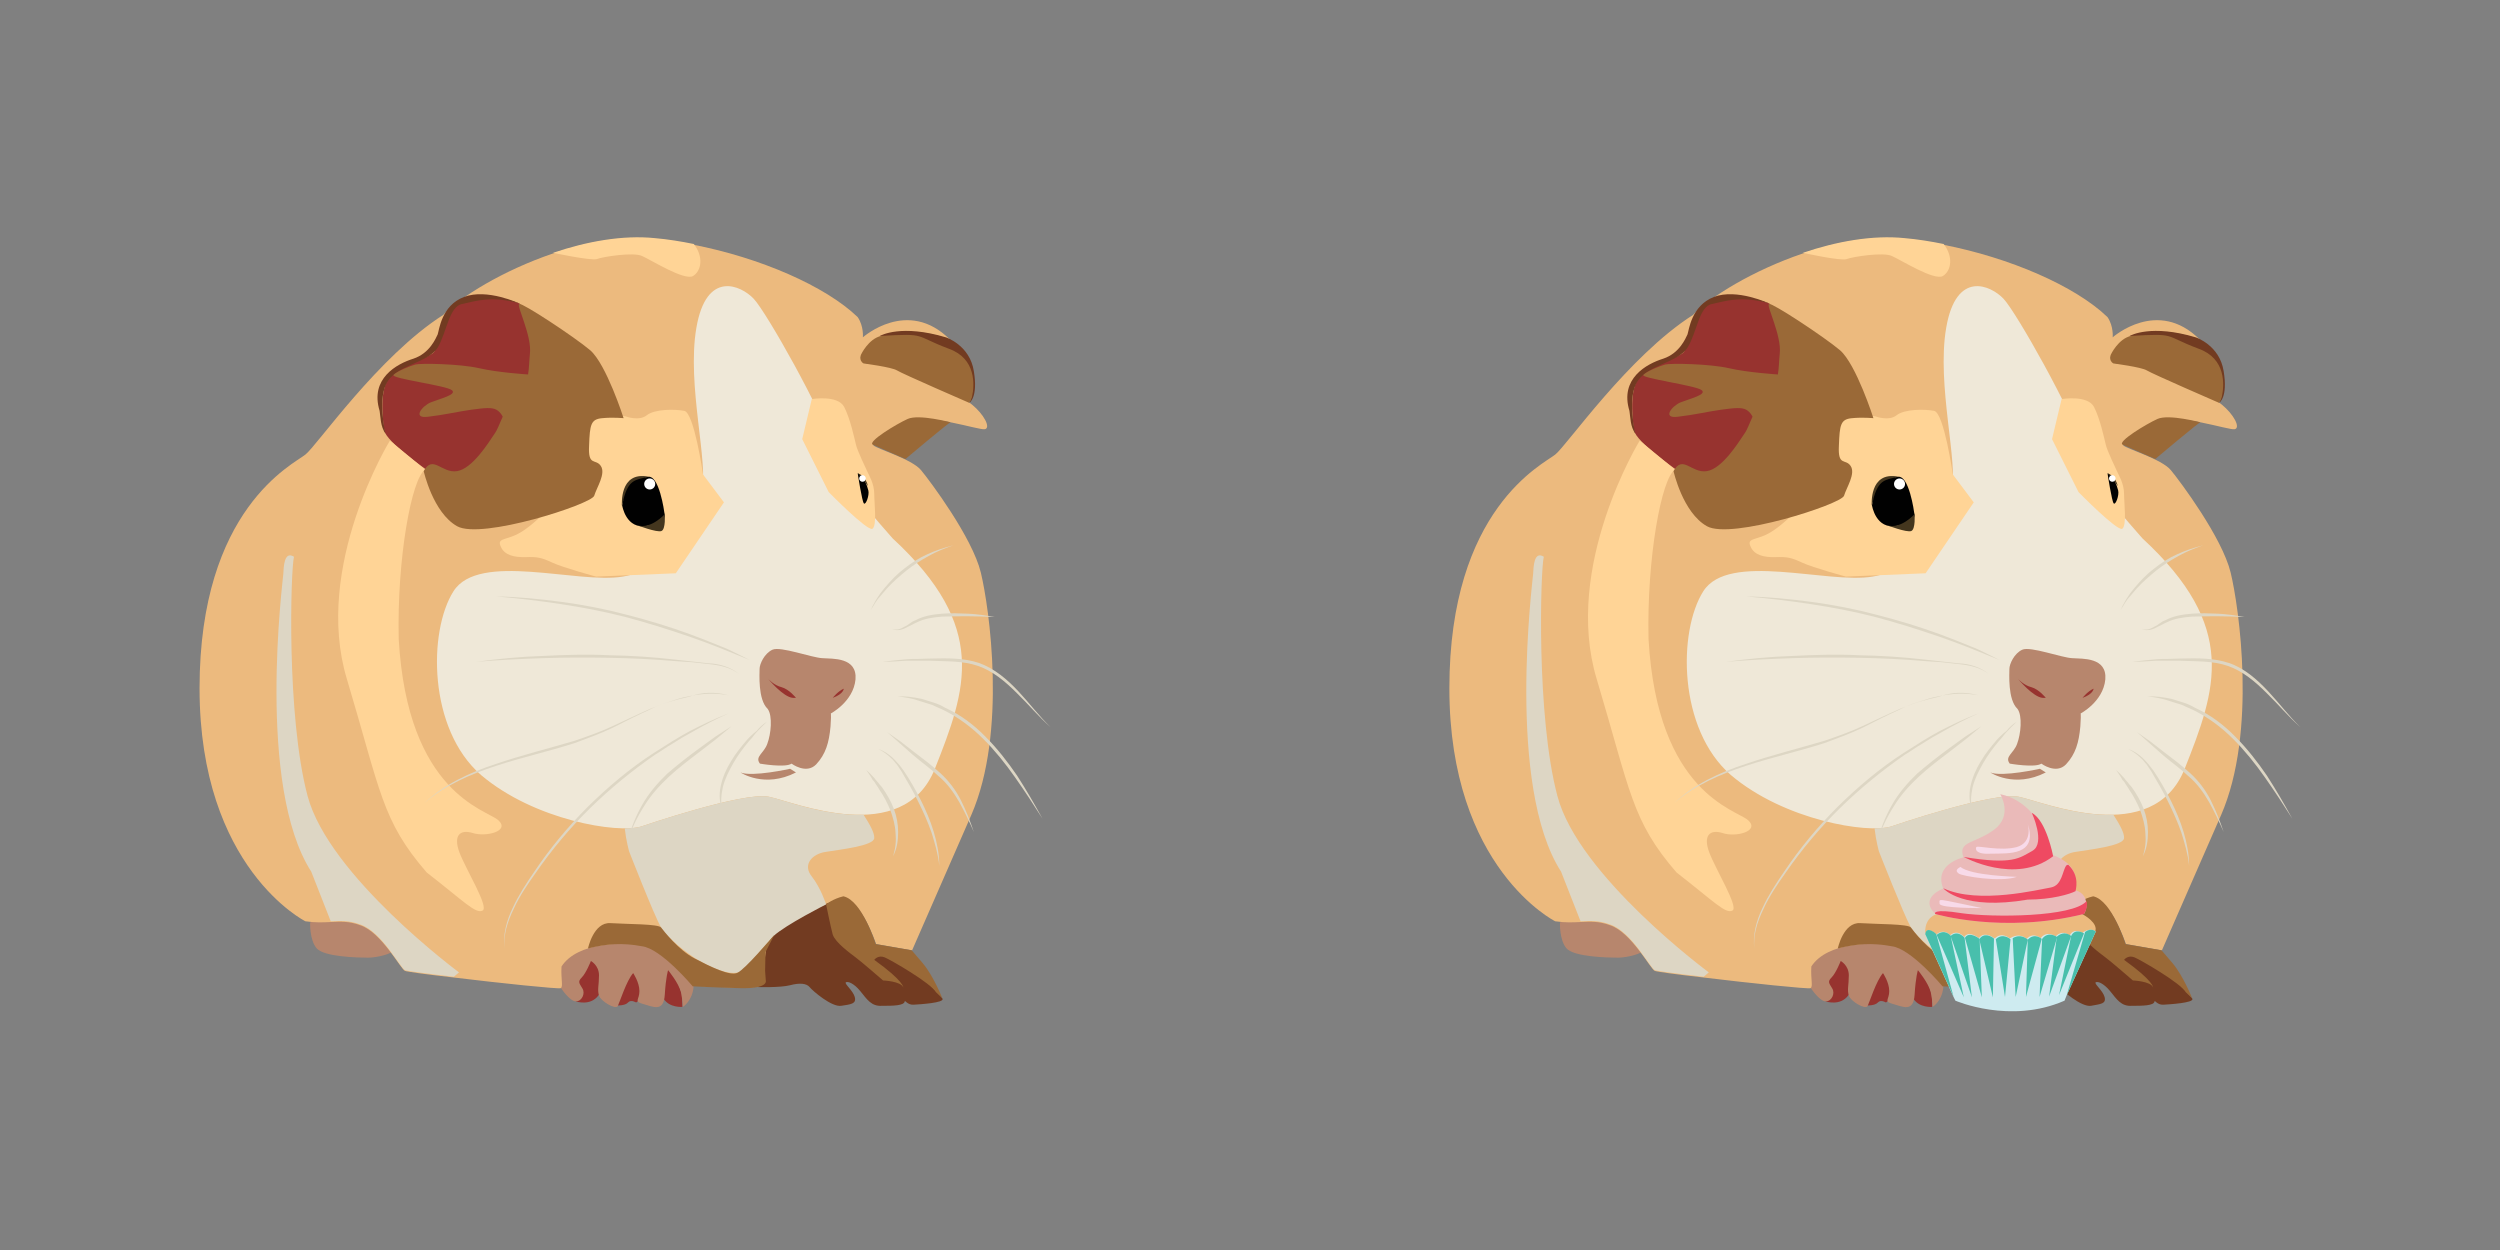 <svg id="Layer_1" xmlns="http://www.w3.org/2000/svg" viewBox="0 0 680.3 340.2"><rect x="0" y="0" width="680.3" height="340.2" fill="#808080" stroke="none"/><style>.st0{fill:#97332f}.st1{fill:#723b21}.st2{fill:#b7866d}.st3{fill:#ecba7e}.st4{fill:#efe8d8}.st5{fill:#ffd496}.st6{fill:#ddd6c4}.st7{fill:#9a6937}.st8{fill:#44361e}.st9{fill:#010101}.st10{fill:#fff}.st12{fill:#48bfac}</style><path class="st0" d="M156.7 272.5s4 1.4 6.2-1.7 2.1-9.2 2.1-9.2l-3.5-1.5h-3.1l-3 5.1 1.3 7.3m11.3 1.1s2.1.1 2.9-.8c.8-.9 2.2 0 2.2 0l3.2-2.4v-7.1l-3.5-2.2-4.6 2.6-.8 3.5.6 6.4m17.7.4s-3.5.3-5.1-2.2c-1.5-2.5-1.6-5.1-1.6-5.3s.9-3 .9-3l1-.8 2.5 2.1 1.4 3.5.8 2.2.1 3.5"/><path class="st1" d="M206.2 268.6s6.1.2 8.8-.5c2.6-.7 4.5-.5 5.3.5s6 5.5 8.6 5.1 4.2-.5 3.7-2.4c-.5-1.8-3-3.7-2.4-4 .5-.3 2.1.2 3.9 2.4 1.8 2.2 3 4.2 5.9 4 2.9 0 6 0 6.2-1.2 0-.5.7 1 2.4.9s8.3-.5 7.9-1.6c-.5-1-10.7-11.3-11-11.4-.3-.1-11.7-3-11.7-3l-6.9-10.9-1.9-5.9-14 4.4-3.8 2.9-2.4 7.9 1.4 12.8"/><path class="st2" d="M84.4 251.1s-.2 4.7 1.8 7c2.1 2.3 11.2 2.5 14 2.5 2.6 0 6.7-1.2 6.3-1.7-.3-.5-1-7-1-7l-8.2-5.2c-.2 0-10.6 1-12.9 4.4zm68.2 17.7s2.5 3.8 4.2 3.7c1.6-.1 2.5-2.2 1.7-3.5-.8-1.4-1.4-1.8-.2-3s2.5-4.5 2.5-4.5 2.2 1.2 2.2 3.9-.5 3.9 0 5.5 4.5 3.9 5.1 2.9c.5-1 2.4-7 4.2-9 0 0 1.7 2.5 1.7 4.9s-1.6 2.8 1 3.5 5.6 2.4 5.9-2.5.9-6.7.9-6.7 2.9 3.5 3.5 6c.5 2.4.5 4 .5 4s2.4-1.4 2.9-5.1-4.4-11.7-4.4-11.7l-12.6-4.5-14-1.5-6.9 4.5-2.3 8.2 4.1 4.9z"/><path class="st3" d="M264.3 221.8l-16.1 36.8-9.8-1.7s-4.9-15-10.9-12.1c-.8.3-1.7.8-2.8 1.2-6.3 3-15.6 7.2-16.3 12.6-.9 6 .2 9-2.1 9.8-2.3.8-17.2-.2-17.2-.2s-7.6-9.3-13.3-10.7c-5.8-1.4-18.7-1.2-23 5.5-.2 3.5.5 5.4-.2 5.9-.5.3-16.8-1.4-29.1-2.9-7.2-.8-12.9-1.6-13.3-1.8-1.2-.5-6.3-10.4-12.1-12.4-3.2-1.2-5.5-1-8.1-.9-2.1.1-4.2.2-6.9-.2 0 0-28.8-14.4-28.8-63.4s25.6-61 28.8-63.6c3.2-2.5 19.8-26.7 37.5-38 4.6-4.9 16.3-12.1 29.8-16.7 9.1-3.1 19-4.9 27.7-4 3.5.3 7.2.9 10.6 1.6 18 3.5 35.9 11.2 44.7 19.7 1.7 2.5 1.4 5.5 1.4 5.5s12.2-10.9 23.7.6c-.5-.2-17.7-6.9-24.3 4.9 1.2 4.6 11.2-1.7 13.7.9s13.3 9.3 16.6 11.9c3.2 2.6 5.2 6.3 3.5 6.7-1.7.3-15.3-4.4-20.3-2.1-4.9 2.3-10.9 5.5-10 6.5.8.9 10.4 3.7 12.9 6.7s14 18.4 16.3 27.9 7.2 43.5-2.6 66z"/><path class="st4" d="M174.5 224.9s27.7-9.5 34.7-8.1c6.9 1.4 36.5 14 45.2-7.6 8.6-21.7 14.7-38.5-11.5-62.7-9.9-11.3-13.3-15.2-16.1-24.7-2.9-9.6-18.2-36.8-21.7-40.5s-12.9-7.9-15.6 7.9c-2.7 15.7 3.5 37.1 1.4 44.7-2.1 7.6-9 21-21.4 23-12.3 2.1-39.2-6.9-46.1 4s-6.9 37.5 7.5 50c14.5 12.3 37.2 16 43.6 14z"/><path class="st2" d="M206.8 207.8s6.9 1.2 8.6 0c0 0 4 3 6.7.2 2.6-2.8 3.5-5.9 3.9-10.3.3-4.4 0-3.5 0-3.5s6.2-3.2 6.8-9.3c.5-6.1-6.2-5.6-9-5.8-2.8-.1-11.4-3.3-13.6-2.3-2.2 1-3.5 3.9-3.5 5.2 0 1.2-.5 8.4 2.2 10.9 1.4 1.9.9 6.9-.1 9.5-.9 2.6-3.5 3.5-2 5.4zm-5.3 2.4s6.5 4.4 15.1 0l-1.6-1s-10.3 2.3-13.5 1z"/><path class="st0" d="M216.6 189.9s-1.8-2.3-3.9-2.9c-2.1-.5-3.7-2.3-3.7-2.3s4.2 5.1 6.8 5.2m10.8 0s1.4-1.8 3-2.5c0-.1.1 1.4-3 2.5zM141.4 82.6s-13.7-5.5-18.7 2.2c-4.9 7.7-3.1 10.2-5.2 11.5-2.1 1.4-10.5 4.2-11.7 6.3-.7 1.2-1.5 3-1.7 6.3-.2 3 .2 6.8.5 8.3.5 3 11.4 10.6 11.4 10.6l13.6 4.9 16.3-15.9v-9.9s3.1-11.4 2.9-12.2c-.4-.8-7.4-12.1-7.4-12.1z"/><path class="st5" d="M191.3 129.1s-2.4-16.8-5.1-17.3c-2.6-.5-8.1-.5-10.2 1.2s-5.8.3-5.8.3l-12.7-1.8-2.1 11.2-1 6.3s-4.2 9-5.8 10.3c-1.5 1.2-4.9 4.7-8.1 6.2-3.2 1.5-5.3 1-4.2 3.3 1 2.3 3.7 2.9 6.8 2.8s4.2.1 7.2 1.5 11.9 3.8 11.9 3.8l21.7-.9 13.1-19.3-5.7-7.6"/><path class="st6" d="M237.9 228.1c-.2 2.1-9.5 3.1-13.1 3.7-3.8.5-6.5 3.5-3.9 6.7 2.5 3.2 3.9 7.6 3.9 7.6s-10.9 5.5-14.3 8.6c-.5.5-1.2 1.5-1.7 1.9-2.6 2.9-4.5 5.6-6.7 7.4-2.5 2.1-8.6-.7-11.9-2.6-3.2-1.9-8.6-6.1-10.4-9.2s-8.6-20.5-8.6-20.5-.8-2.8-1.2-6.3c1.8 0 3.5-.2 4.5-.5 0 0 27.7-9.5 34.7-8.1 3.9.8 15.2 5.3 25.8 4.9 1.8 2.8 3 5 2.9 6.4zm-113 36.5l-1.4 1.2c-7.2-.8-12.9-1.6-13.3-1.8-1.2-.5-6.3-10.4-12.1-12.4-3.2-1.2-5.5-1-8.1-.9l-5.3-13.5c-15-23.4-7.7-79.2-7.6-81.1.1-1.8.2-6.3 2.9-4.6-.9 3.5-2.1 43.3 3.7 65.1s41.2 48 41.2 48z"/><path class="st5" d="M106.1 119.9s-21 34.2-11.7 64.9c9.2 30.7 9.5 38.5 21.7 52.6 10.4 8.1 13.3 11.3 15.2 10.4s-4.6-11.3-6.3-15.9c-1.7-4.6.2-6.3 3.7-5.2s10.2-.5 6.9-3.5c-3.2-2.9-24.7-7.2-27.1-49.3-.5-21.9 3.5-43.8 7.2-46.1l-9.6-7.9zm82.5-44.8c-2.3 1.4-11.5-4.4-13.8-5.4-2.3-1.2-10.9.2-12.4.8-1.5.5-11.9-1.7-11.9-1.7 9.1-3.1 19-4.9 27.7-4 3.5.3 7.2.9 10.6 1.6 2.7 3.4 2.1 7.3-.2 8.7zm32.3 33.5s7-1.2 8.8 2.1c1.7 3.3 2.8 8.6 3.2 10.2.3 1.6 2.9 6.9 3.2 7.6.3.7 1.8 3.1 1.8 5.9 0 2.6.8 8.6-.5 9.5-1.4.7-11.9-10-11.9-10l-7.2-14.4 2.6-10.9z"/><path class="st7" d="M160 258.1s1.5-7.2 6.1-6.9 13.1.2 13.8 1.2c.7.9 4.7 6.1 9.1 8.4 4.4 2.3 9.7 4.9 11.7 3.9 2.1-1 9.3-9.5 10-10.3l-2.4 4.7-.1 5.1.2 2.8s.5 2.1-7 1.9-12.9-.5-12.9-.5-8.6-10.3-13.8-10.9c-5.3-1-9.7-.7-14.7.6zm64.8-12s1.2 6 1.8 8.2c.7 2.2 4.9 5.2 6.2 6.2 1.4 1 7.5 6.3 7.5 6.3s4.9.2 5.5 1.9c0 0 .2-1.7-7.9-7.5 0 0 1-1.4 2.8-.7 1.7.7 12.6 7 14 9.5l1.7 1.6s-2.3-5.9-5.3-9.5l-3-3.5-9.8-1.7s-3.7-11.9-8.8-13c-2.9.7-4.7 2.2-4.7 2.2z"/><path class="st1" d="M257.4 91.8s6.5 2.1 7.6 9.2c1.2 7.2-1.2 8.6-1.2 8.6s6.1-12.6-15.6-17.4c0 0-6.7-1-8.9-.7.4-.3 6.1-3.3 18.1.3zm-116-9.2s-8.9-4.2-15.1-1.8c-6.2 2.3-6.8 9.1-7.2 10.2-.5 1-2.1 5.1-6.6 6.6-4.5 1.4-11.9 5.4-9.2 14.2.3 1.9.2 4.2 1.6 6.2 0 0-2.4-10 .7-14.4 3-4.4 10.9-4.9 13.5-9 2.5-4.2 3.1-11.4 6.8-11.9 3.6-.8 8-2.3 15.5-.1z"/><path class="st7" d="M160.6 95.3c-4.4-3.7-18.4-12.9-19.3-12.6s3.5 8.6 2.9 13.6c-.2 1.9-.2 3.8-.5 5.6 0 0-8.1-.5-13.3-1.7s-15.9-1.4-17.4-1-4.9 1.8-5.9 2.8 14.5 2.9 15.9 4.2c1.4 1.2-3.3 2.3-5.8 3.3-2.4 1-5.1 4.5-.7 3.9 4.4-.5 8.1-1.4 11.7-1.9 3.7-.5 5.6-.7 6.9 0 1.2.7 1.7 1.9 1.7 1.9-.8 1.7-1.4 3.5-2.2 4.6-1.7 2.5-6 9.5-10.2 10.2s-6.6-4.6-9.1 0c0 0 2.5 11.3 9.1 15 6.6 3.7 36.6-6 37.3-8.3s3.2-6 1.8-8.1c-1.4-2.1-3.5.2-3.2-5.5.2-5.8.5-7.2 3.5-7.5s5.9 0 5.9 0-4.7-14.7-9.1-18.5zm85.8 29.6s12.1-10.2 12.3-10c.2.1-8.6-2.3-11.7-.9-3.1 1.4-11 6.2-9.5 7 1.5.7 8.9 3.9 8.9 3.9zm-11.4-26s7.7 1 9.1 1.9c1.4.9 19.6 8.8 19.6 8.8s.5-.5.8-1.6c.7-3.2 1.2-10.4-6.3-13.1-9.8-3.7-5.8-4.2-18.4-3.5-3.5.8-5.5 5.1-5.5 5.1s-.7 1.6.7 2.4z"/><path class="st6" d="M204 179.6l-4.2-1.7-4.2-1.7-4.2-1.6-4.2-1.5c-5.6-1.9-11.3-3.7-17-5.2-5.8-1.5-11.6-2.6-17.5-3.5s-11.7-1.6-17.7-2.1c6 .1 11.9.7 17.9 1.5 5.9.8 11.7 1.9 17.7 3.5 5.8 1.5 11.5 3.2 17.2 5.3l4.2 1.6 4.2 1.7c1.4.5 2.8 1.2 4 1.8s2.5 1.2 3.8 1.9zm-2.8 3.9c-2.4-1.9-5.4-2.5-8.4-2.8-1.5-.2-3-.3-4.5-.5l-4.5-.3c-6-.5-11.9-.8-18.1-.9-6-.1-12.1-.1-18.1.1-6 .2-12.1.5-18.1 1 6-.8 11.9-1.4 18.1-1.6 6-.3 12.1-.5 18.1-.2 6 .1 12.1.5 18.1 1.2l4.5.5c1.5.2 3 .3 4.5.5 2.9.1 6.1 1 8.4 3zm-2.9 5.7c-3.7-.7-7.4-.5-11 .3-1.8.3-3.5.9-5.3 1.5s-3.5 1.2-5.2 2.1c-3.3 1.5-6.7 3.2-10 4.9-3.3 1.6-6.9 2.9-10.4 4.2-7.2 2.3-14.4 3.9-21.4 6.2s-14 5.3-19.6 10.2c5.4-5.1 12.4-8.4 19.5-10.7 7-2.4 14.3-4.2 21.4-6.3 3.5-1.2 7-2.4 10.4-4 3.3-1.5 6.7-3.2 10.2-4.7 1.7-.7 3.5-1.4 5.2-1.9s3.5-1 5.4-1.4c3.4-1.3 7.2-1.4 10.8-.4zm0 4.9c-3.5 1.6-6.9 3.3-10.3 5.3-.8.5-1.7.9-2.5 1.4l-2.4 1.5c-1.6.9-3.2 2.1-4.9 3.1-6.3 4.4-12.2 9.2-17.7 14.6s-10.4 11.3-14.7 17.5c-2.2 3.1-4.4 6.3-6 9.8-1.7 3.5-2.9 7.2-2.5 11-.5-3.8.5-7.7 2.2-11.2 1.6-3.5 3.7-6.7 5.9-9.9 4.2-6.3 9.2-12.3 14.6-17.7 5.5-5.4 11.4-10.4 17.9-14.6l4.9-3.1 2.5-1.5c.8-.5 1.7-.9 2.5-1.4 3.5-1.8 6.9-3.4 10.5-4.8z"/><path class="st6" d="M199.1 197.6c-1.4 1.2-2.8 2.3-4.2 3.5l-2.2 1.7-2.2 1.7c-2.9 2.2-5.8 4.4-8.4 6.8-2.6 2.4-5.1 5.2-6.9 8.2-1.9 3-3.5 6.3-4.5 9.8.8-3.5 2.2-7 4-10.2s4.2-6 6.9-8.6c2.8-2.4 5.6-4.6 8.6-6.8l2.2-1.6 2.2-1.6c1.4-.9 2.9-1.9 4.5-2.9zm9.6-1.2c-.9.8-1.7 1.7-2.5 2.5-.5.5-.8.9-1.2 1.4-.3.5-.8.9-1.2 1.4-1.5 1.8-3 3.8-4.2 5.9-1.2 2.1-2.3 4.2-2.9 6.6-.5 2.3-.7 4.7.1 7-1-2.2-1.2-4.9-.7-7.2.5-2.4 1.5-4.7 2.8-6.8 1.2-2.1 2.8-4 4.4-5.9.5-.5.8-.9 1.2-1.2.5-.5.9-.8 1.4-1.2.8-1 1.7-1.8 2.8-2.5zm28.2-30.3c.3-.5.5-1.2.8-1.6.3-.5.5-1 .9-1.6l1-1.5 1.2-1.5c1.6-1.9 3.3-3.7 5.3-5.2 1.9-1.5 4-2.9 6.3-3.9 2.2-1 4.6-1.8 7-2.4-2.3.8-4.6 1.7-6.7 2.9-2.2 1.2-4.2 2.5-6.1 4-1.8 1.5-3.7 3.1-5.3 4.9l-1.2 1.4-1.2 1.4c-.3.5-.7.9-1 1.5-.3.5-.6 1-1 1.6zm5.8 5c1.2.5 2.3.1 3.3-.5.5-.2 1-.5 1.5-.9s1-.7 1.6-.9c2.2-1.2 4.7-1.6 7.2-1.8 2.4-.2 4.9-.1 7.2 0 2.4.1 4.9.5 7.2.9-2.4-.1-4.9-.2-7.2-.2-2.4 0-4.9 0-7.2.1-2.4.2-4.7.5-6.9 1.6-.5.2-1 .5-1.6.8-.5.2-1 .5-1.6.8-1.1.5-2.5.7-3.5.1zm-2.6 9c2.2-.3 4.4-.5 6.6-.7 1.2-.1 2.2-.1 3.3-.1l3.3-.1c4.4-.1 8.9-.2 13.1 1.2 4.2 1.5 7.7 4.5 10.7 7.7s5.6 6.7 8.8 9.8c-3.3-2.9-6.1-6.3-9.2-9.3-3.1-3.1-6.5-6-10.6-7.4-4-1.4-8.6-1.2-12.9-1.4h-6.7c-1.9.1-4.1.3-6.4.3zm4 9.4c2.3-.1 4.5.2 6.8.7l1.6.5 1.6.5c1 .3 2.1.8 3.1 1.4 4.2 1.9 7.9 4.7 11 7.9 3.2 3.2 6 6.8 8.6 10.6 2.5 3.9 4.7 7.7 6.9 11.7-2.4-3.8-4.9-7.6-7.5-11.3s-5.4-7.2-8.6-10.4-6.8-5.9-10.9-7.9l-3.1-1.4-1.6-.5-1.6-.5c-1.9-.7-4.2-1.1-6.3-1.3zm-2.7 9.7c1.2.9 2.5 1.7 3.7 2.6l1.8 1.4 1.8 1.4c2.4 1.8 4.9 3.7 7.2 5.8 2.3 2.1 4.2 4.6 5.6 7.4 1.4 2.8 2.5 5.6 3.5 8.6-1.2-2.8-2.5-5.5-4-8.2-1.5-2.6-3.3-5.1-5.6-7-2.2-2.1-4.7-3.8-7-5.8l-1.7-1.5-1.7-1.5-3.6-3.2zm-2.4 4.6c1.5.5 2.8 1.4 3.9 2.4.5.5 1.2 1.2 1.6 1.7.5.5.9 1.2 1.4 1.8 1.7 2.5 3.3 5.3 4.7 8.1s2.6 5.6 3.5 8.6 1.5 6.1 1.5 9.2c-.3-3.1-1.2-6.1-2.1-9-1-2.9-2.3-5.8-3.7-8.6s-2.9-5.4-4.5-8.1c-.5-.7-.8-1.2-1.2-1.8-.5-.5-.9-1.2-1.5-1.7-.9-.9-2.2-1.9-3.6-2.6zm-3.3 5.7c.8.7 1.6 1.5 2.3 2.3.3.5.7.8 1 1.2.3.5.7.8 1 1.2 1.2 1.7 2.4 3.7 3.2 5.8s1.2 4.2 1.2 6.5c0 2.2-.3 4.5-1.4 6.5.7-2.1.9-4.2.7-6.3-.1-2.2-.7-4.2-1.4-6.2-.8-1.9-1.8-3.9-3-5.6-.3-.5-.5-.9-.9-1.4-.3-.5-.5-.9-.9-1.2-.5-1-1.2-1.9-1.8-2.8z"/><path class="st8" d="M176.4 129.7s-5.3 1.5-7.2 7.9c.1-.1-.8-9.4 7.2-7.9z"/><path class="st9" d="M169.3 137.5s1 6.7 6.8 5.6c5.8-1.1 4.7-3.5 4.7-3.5s-1.4-10.9-4.7-9.8c-3.4.9-5.4.6-6.8 7.7z"/><path class="st8" d="M173.3 142.9s5.5 2.1 6.7 1.6.9-4.6.9-4.6-3.8 4.3-7.6 3z"/><path class="st9" d="M233.4 128.8s1.2 7.9 1.7 8.2c.5.5 1.5-2.2 1.2-3.5s-1.3-4-2.9-4.7z"/><path class="st8" d="M233.4 128.8s2.1.5 2.8 3.5c0-.1-1.2-1.7-2.8-3.5z"/><circle class="st10" cx="176.8" cy="131.7" r="1.5"/><path class="st10" d="M234.7 129.3c.5 0 .9.4.9.9s-.4.9-.9.9-.9-.4-.9-.9.4-.9.9-.9z"/><g><path class="st0" d="M496.8 272.5s4 1.4 6.2-1.7 2.1-9.2 2.1-9.2l-3.5-1.5h-3.1l-3 5.1 1.3 7.3m11.3 1.1s2.1.1 2.9-.8 2.2 0 2.2 0l3.2-2.4v-7.1l-3.5-2.2-4.6 2.6-.8 3.5.6 6.4m17.7.4s-3.5.3-5.1-2.2c-1.5-2.5-1.6-5.1-1.6-5.3s.9-3 .9-3l1-.8 2.5 2.1 1.4 3.5.8 2.2.1 3.5"/><path class="st1" d="M546.3 268.6s6.1.2 8.8-.5c2.6-.7 4.5-.5 5.3.5s6 5.5 8.6 5.1c2.6-.5 4.2-.5 3.7-2.4-.5-1.8-3-3.7-2.4-4 .5-.3 2.1.2 3.9 2.4 1.8 2.2 3 4.2 5.9 4 2.9 0 6 0 6.2-1.2 0-.5.7 1 2.4.9s8.3-.5 7.9-1.6c-.5-1-10.7-11.3-11-11.4s-11.7-3-11.7-3l-6.9-10.9-1.9-5.9-14 4.4-3.8 2.9-2.4 7.9 1.4 12.8"/><path class="st2" d="M424.5 251.1s-.2 4.7 1.8 7c2.1 2.3 11.2 2.5 14 2.5 2.6 0 6.7-1.2 6.3-1.7-.3-.5-1-7-1-7l-8.2-5.2c-.2 0-10.6 1-12.9 4.4zm68.2 17.7s2.5 3.8 4.2 3.7c1.6-.1 2.5-2.2 1.7-3.5-.8-1.4-1.4-1.8-.2-3s2.5-4.5 2.5-4.5 2.2 1.2 2.2 3.9-.5 3.9 0 5.5 4.5 3.9 5.1 2.9c.5-1 2.4-7 4.2-9 0 0 1.7 2.5 1.7 4.9s-1.6 2.8 1 3.5 5.6 2.4 5.9-2.5.9-6.7.9-6.7 2.9 3.5 3.5 6c.5 2.4.5 4 .5 4s2.4-1.4 2.9-5.1-4.4-11.7-4.4-11.7l-12.6-4.5-14-1.5-6.9 4.5-2.3 8.2 4.1 4.9z"/><path class="st3" d="M604.4 221.8l-16.1 36.8-9.8-1.7s-4.9-15-10.9-12.1c-.8.3-1.7.8-2.8 1.2-6.3 3-15.6 7.2-16.3 12.6-.9 6 .2 9-2.1 9.8s-17.2-.2-17.2-.2-7.6-9.3-13.3-10.7c-5.8-1.4-18.7-1.2-23 5.5-.2 3.5.5 5.4-.2 5.9-.5.3-16.8-1.4-29.1-2.9-7.2-.8-12.9-1.6-13.3-1.8-1.2-.5-6.3-10.4-12.1-12.4-3.2-1.2-5.5-1-8.1-.9-2.1.1-4.2.2-6.9-.2 0 0-28.8-14.4-28.8-63.4s25.6-61 28.8-63.6c3.2-2.5 19.8-26.7 37.5-38 4.6-4.9 16.3-12.1 29.8-16.7 9.1-3.1 19-4.9 27.7-4 3.5.3 7.2.9 10.6 1.6 18 3.5 35.9 11.2 44.7 19.7 1.7 2.5 1.4 5.5 1.4 5.5s12.2-10.9 23.7.6c-.5-.2-17.7-6.9-24.3 4.9 1.2 4.6 11.2-1.7 13.7.9s13.3 9.3 16.6 11.9c3.2 2.6 5.2 6.3 3.5 6.7-1.7.3-15.3-4.4-20.3-2.1-4.9 2.3-10.9 5.5-10 6.5.8.9 10.4 3.7 12.9 6.7s14 18.4 16.3 27.9c2.3 9.5 7.2 43.5-2.6 66z"/><path class="st4" d="M514.6 224.9s27.7-9.5 34.7-8.1c6.9 1.4 36.5 14 45.2-7.6 8.6-21.7 14.7-38.5-11.5-62.7-9.9-11.3-13.3-15.2-16.1-24.7-2.9-9.6-18.2-36.8-21.7-40.5s-12.9-7.9-15.6 7.9c-2.7 15.7 3.5 37.1 1.4 44.7-2.1 7.6-9 21-21.4 23-12.3 2.1-39.2-6.9-46.1 4s-6.9 37.5 7.5 50c14.5 12.3 37.2 16 43.6 14z"/><path class="st2" d="M546.9 207.8s6.9 1.2 8.6 0c0 0 4 3 6.7.2 2.6-2.8 3.5-5.9 3.9-10.3.3-4.4 0-3.5 0-3.5s6.2-3.2 6.8-9.3c.5-6.1-6.2-5.6-9-5.8-2.8-.1-11.4-3.3-13.6-2.3-2.2 1-3.5 3.9-3.5 5.2 0 1.2-.5 8.4 2.2 10.9 1.4 1.9.9 6.9-.1 9.5-.9 2.6-3.5 3.5-2 5.4zm-5.3 2.4s6.5 4.4 15.1 0l-1.6-1s-10.3 2.3-13.5 1z"/><path class="st0" d="M556.7 189.9s-1.8-2.3-3.9-2.9c-2.1-.5-3.7-2.3-3.7-2.3s4.2 5.1 6.8 5.2m10.8 0s1.4-1.8 3-2.5c0-.1.1 1.4-3 2.5zM481.5 82.6s-13.7-5.5-18.7 2.2c-4.9 7.7-3.1 10.2-5.2 11.5-2.1 1.4-10.5 4.2-11.7 6.3-.7 1.2-1.5 3-1.7 6.3-.2 3 .2 6.8.5 8.3.5 3 11.4 10.6 11.4 10.6l13.6 4.9 16.3-15.9v-9.9s3.1-11.4 2.9-12.2c-.4-.8-7.4-12.1-7.4-12.1z"/><path class="st5" d="M531.4 129.1s-2.4-16.8-5.1-17.3c-2.6-.5-8.1-.5-10.2 1.2-2.1 1.7-5.8.3-5.8.3l-12.7-1.8-2.1 11.2-1 6.3s-4.2 9-5.8 10.3c-1.5 1.2-4.9 4.7-8.1 6.2s-5.3 1-4.2 3.3c1 2.3 3.7 2.9 6.8 2.8s4.2.1 7.2 1.5 11.9 3.8 11.9 3.8l21.7-.9 13.1-19.3-5.7-7.6"/><path class="st6" d="M578 228.1c-.2 2.1-9.5 3.1-13.1 3.7-3.8.5-6.5 3.5-3.9 6.7 2.5 3.2 3.9 7.6 3.9 7.6s-10.9 5.5-14.3 8.6c-.5.5-1.2 1.5-1.7 1.9-2.6 2.9-4.5 5.6-6.7 7.4-2.5 2.1-8.6-.7-11.9-2.6-3.2-1.9-8.6-6.1-10.4-9.2-1.8-3.2-8.6-20.5-8.6-20.5s-.8-2.8-1.2-6.3c1.8 0 3.5-.2 4.5-.5 0 0 27.7-9.5 34.7-8.1 3.9.8 15.2 5.3 25.8 4.9 1.8 2.8 3 5 2.9 6.4zm-113 36.5l-1.4 1.2c-7.2-.8-12.9-1.6-13.3-1.8-1.2-.5-6.3-10.4-12.1-12.4-3.2-1.2-5.5-1-8.1-.9l-5.3-13.5c-15-23.4-7.7-79.2-7.6-81.1.1-1.8.2-6.3 2.9-4.6-.9 3.5-2.1 43.3 3.7 65.1 5.7 21.8 41.2 48 41.2 48z"/><path class="st5" d="M446.2 119.9s-21 34.2-11.7 64.9c9.2 30.7 9.5 38.5 21.7 52.6 10.4 8.1 13.3 11.3 15.2 10.4 1.9-.8-4.6-11.3-6.3-15.9-1.7-4.6.2-6.3 3.7-5.2 3.5 1.2 10.2-.5 6.9-3.5-3.2-2.9-24.7-7.2-27.1-49.3-.5-21.9 3.5-43.8 7.2-46.1l-9.6-7.9zm82.5-44.8c-2.3 1.4-11.5-4.4-13.8-5.4-2.3-1.2-10.9.2-12.4.8s-11.9-1.7-11.9-1.7c9.1-3.1 19-4.9 27.7-4 3.5.3 7.2.9 10.6 1.6 2.7 3.4 2.1 7.3-.2 8.7zm32.3 33.5s7-1.2 8.8 2.1c1.7 3.3 2.8 8.6 3.2 10.2.3 1.6 2.9 6.9 3.2 7.6.3.7 1.8 3.1 1.8 5.9 0 2.6.8 8.6-.5 9.5-1.4.7-11.9-10-11.9-10l-7.2-14.4 2.6-10.9z"/><path class="st7" d="M500.1 258.1s1.5-7.2 6.1-6.9 13.1.2 13.8 1.2 4.7 6.1 9.1 8.4c4.4 2.3 9.7 4.9 11.7 3.9 2.1-1 9.3-9.5 10-10.3l-2.4 4.7-.1 5.1.2 2.8s.5 2.1-7 1.9-12.9-.5-12.9-.5-8.6-10.3-13.8-10.9c-5.3-1-9.7-.7-14.7.6zm64.8-12s1.2 6 1.8 8.2c.7 2.2 4.9 5.2 6.2 6.2 1.4 1 7.5 6.3 7.5 6.3s4.9.2 5.5 1.9c0 0 .2-1.7-7.9-7.5 0 0 1-1.4 2.8-.7 1.7.7 12.6 7 14 9.5l1.7 1.6s-2.3-5.9-5.3-9.5l-3-3.5-9.8-1.7s-3.7-11.9-8.8-13c-2.9.7-4.7 2.2-4.7 2.2z"/><path class="st1" d="M597.5 91.8s6.5 2.1 7.6 9.2c1.2 7.2-1.2 8.6-1.2 8.6S610 97 588.3 92.2c0 0-6.7-1-8.9-.7.4-.3 6.1-3.3 18.1.3zm-116-9.2s-8.9-4.2-15.1-1.8c-6.2 2.4-6.8 9.1-7.2 10.2-.5 1-2.1 5.1-6.6 6.6-4.5 1.4-11.9 5.4-9.2 14.2.3 1.9.2 4.2 1.6 6.2 0 0-2.4-10 .7-14.4 3-4.4 10.9-4.9 13.5-9s3.1-11.4 6.8-11.9c3.6-.8 8-2.3 15.5-.1z"/><path class="st7" d="M500.7 95.3c-4.4-3.7-18.4-12.9-19.3-12.6s3.5 8.6 2.9 13.6c-.2 1.9-.2 3.8-.5 5.6 0 0-8.1-.5-13.3-1.7-5.2-1.2-15.9-1.4-17.4-1s-4.9 1.8-5.9 2.8c-1 .9 14.5 2.9 15.9 4.2 1.4 1.2-3.3 2.3-5.8 3.3-2.4 1-5.1 4.5-.7 3.9 4.4-.5 8.1-1.4 11.7-1.9 3.7-.5 5.6-.7 6.9 0 1.2.7 1.7 1.9 1.7 1.9-.8 1.7-1.4 3.5-2.2 4.6-1.7 2.5-6 9.5-10.2 10.2-4.2.7-6.6-4.6-9.1 0 0 0 2.5 11.3 9.1 15s36.6-6 37.3-8.3c.7-2.3 3.2-6 1.8-8.1-1.4-2.1-3.5.2-3.2-5.5.2-5.8.5-7.2 3.5-7.5s5.9 0 5.9 0-4.7-14.7-9.1-18.5zm85.8 29.6s12.1-10.2 12.3-10c.2.1-8.6-2.3-11.7-.9-3.1 1.4-11 6.2-9.5 7 1.5.7 8.9 3.9 8.9 3.9zm-11.4-26s7.7 1 9.1 1.9c1.4.9 19.6 8.8 19.6 8.8s.5-.5.8-1.6c.7-3.2 1.2-10.4-6.3-13.1-9.8-3.7-5.8-4.2-18.4-3.5-3.5.8-5.5 5.1-5.5 5.1s-.7 1.6.7 2.4z"/><path class="st6" d="M544.1 179.6l-4.2-1.7-4.2-1.7-4.2-1.6-4.2-1.5c-5.6-1.9-11.3-3.7-17-5.2-5.8-1.5-11.6-2.6-17.5-3.5s-11.7-1.6-17.7-2.1c6 .1 11.9.7 17.9 1.5 5.9.8 11.7 1.9 17.7 3.5 5.8 1.5 11.5 3.2 17.2 5.3l4.2 1.6 4.2 1.7c1.4.5 2.8 1.2 4 1.8 1.2.6 2.5 1.2 3.8 1.9zm-2.8 3.9c-2.4-1.9-5.4-2.5-8.4-2.8-1.5-.2-3-.3-4.5-.5l-4.5-.3c-6-.5-11.9-.8-18.1-.9-6-.1-12.1-.1-18.1.1s-12.1.5-18.1 1c6-.8 11.9-1.4 18.1-1.6 6-.3 12.1-.5 18.1-.2 6 .1 12.1.5 18.1 1.2l4.5.5c1.5.2 3 .3 4.5.5 2.9.1 6.1 1 8.4 3zm-2.9 5.7c-3.7-.7-7.4-.5-11 .3-1.8.3-3.5.9-5.3 1.5-1.8.5-3.5 1.2-5.2 2.1-3.3 1.5-6.7 3.2-10 4.9-3.3 1.6-6.9 2.9-10.4 4.2-7.2 2.3-14.4 3.9-21.4 6.2s-14 5.3-19.6 10.2c5.4-5.1 12.4-8.4 19.5-10.7 7-2.4 14.3-4.2 21.4-6.3 3.5-1.2 7-2.4 10.4-4 3.3-1.5 6.7-3.2 10.2-4.7 1.7-.7 3.5-1.4 5.2-1.9s3.5-1 5.4-1.4c3.4-1.3 7.2-1.4 10.8-.4zm0 4.9c-3.5 1.6-6.9 3.3-10.3 5.3-.8.5-1.7.9-2.5 1.4l-2.4 1.5c-1.6.9-3.2 2.1-4.9 3.1-6.3 4.4-12.2 9.2-17.7 14.6s-10.4 11.3-14.7 17.5c-2.2 3.1-4.4 6.3-6 9.8-1.7 3.5-2.9 7.2-2.5 11-.5-3.8.5-7.7 2.2-11.2 1.6-3.5 3.7-6.7 5.9-9.9 4.2-6.3 9.2-12.3 14.6-17.7 5.5-5.4 11.4-10.4 17.9-14.6l4.9-3.1 2.5-1.5c.8-.5 1.7-.9 2.5-1.4 3.5-1.8 6.9-3.4 10.5-4.8z"/><path class="st6" d="M539.2 197.6c-1.4 1.2-2.8 2.3-4.2 3.5l-2.2 1.7-2.2 1.7c-2.9 2.2-5.8 4.4-8.4 6.8-2.6 2.4-5.1 5.2-6.9 8.2-1.9 3-3.5 6.3-4.5 9.8.8-3.5 2.2-7 4-10.2s4.2-6 6.9-8.6c2.8-2.4 5.6-4.6 8.6-6.8l2.2-1.6 2.2-1.6c1.4-.9 2.9-1.9 4.5-2.9zm9.6-1.2c-.9.8-1.7 1.7-2.5 2.5-.5.5-.8.9-1.2 1.4-.3.5-.8.9-1.2 1.4-1.5 1.8-3 3.8-4.2 5.9-1.2 2.1-2.3 4.2-2.9 6.6-.5 2.3-.7 4.7.1 7-1-2.2-1.2-4.9-.7-7.2.5-2.4 1.5-4.7 2.8-6.8 1.2-2.1 2.8-4 4.4-5.9.5-.5.8-.9 1.2-1.2.5-.5.9-.8 1.4-1.2.8-1 1.7-1.8 2.8-2.5zm28.2-30.3c.3-.5.5-1.2.8-1.6.3-.5.5-1 .9-1.6l1-1.5 1.2-1.5c1.6-1.9 3.3-3.7 5.3-5.2 1.9-1.5 4-2.9 6.3-3.9 2.2-1 4.6-1.8 7-2.4-2.3.8-4.6 1.7-6.7 2.9-2.2 1.2-4.2 2.5-6.1 4-1.8 1.5-3.7 3.1-5.3 4.9l-1.2 1.4-1.2 1.4c-.3.5-.7.9-1 1.5-.3.5-.6 1-1 1.6zm5.8 5c1.2.5 2.3.1 3.3-.5.5-.2 1-.5 1.5-.9s1-.7 1.6-.9c2.2-1.2 4.7-1.6 7.2-1.8 2.4-.2 4.9-.1 7.2 0 2.4.1 4.9.5 7.2.9-2.4-.1-4.9-.2-7.2-.2-2.4 0-4.9 0-7.2.1-2.4.2-4.7.5-6.9 1.6-.5.2-1 .5-1.6.8-.5.2-1 .5-1.6.8-1.1.5-2.5.7-3.5.1zm-2.6 9c2.2-.3 4.4-.5 6.6-.7 1.2-.1 2.2-.1 3.3-.1l3.3-.1c4.4-.1 8.9-.2 13.1 1.2s7.7 4.5 10.7 7.7 5.6 6.7 8.8 9.8c-3.3-2.9-6.1-6.3-9.2-9.3-3.1-3.1-6.5-6-10.6-7.4-4-1.4-8.6-1.2-12.9-1.4h-6.7c-1.9.1-4.1.3-6.4.3zm4 9.4c2.3-.1 4.5.2 6.8.7l1.6.5 1.6.5c1 .3 2.1.8 3.1 1.4 4.2 1.9 7.9 4.7 11 7.9 3.2 3.2 6 6.8 8.6 10.6 2.5 3.9 4.7 7.7 6.9 11.7-2.4-3.8-4.9-7.6-7.5-11.3s-5.4-7.2-8.6-10.4c-3.2-3.2-6.8-5.9-10.9-7.9l-3.1-1.4-1.6-.5-1.6-.5c-1.9-.7-4.2-1.1-6.3-1.3zm-2.7 9.7c1.2.9 2.5 1.7 3.7 2.6l1.8 1.4 1.8 1.4c2.4 1.8 4.9 3.7 7.2 5.8s4.2 4.6 5.6 7.4c1.4 2.8 2.5 5.6 3.5 8.6-1.2-2.8-2.5-5.5-4-8.2-1.5-2.6-3.3-5.1-5.6-7-2.2-2.1-4.7-3.8-7-5.8l-1.7-1.5-1.7-1.5-3.6-3.2zm-2.4 4.6c1.5.5 2.8 1.4 3.9 2.4.5.5 1.2 1.2 1.6 1.7s.9 1.2 1.4 1.8c1.7 2.5 3.3 5.3 4.7 8.1s2.6 5.6 3.5 8.6 1.5 6.1 1.5 9.2c-.3-3.1-1.2-6.1-2.1-9-1-2.9-2.3-5.8-3.7-8.6s-2.9-5.4-4.5-8.1c-.5-.7-.8-1.2-1.2-1.8-.5-.5-.9-1.2-1.5-1.7-.9-.9-2.2-1.9-3.6-2.6zm-3.3 5.7c.8.7 1.6 1.5 2.3 2.3.3.5.7.8 1 1.2.3.5.7.8 1 1.2 1.2 1.7 2.4 3.7 3.2 5.8s1.2 4.2 1.2 6.5c0 2.2-.3 4.5-1.4 6.5.7-2.1.9-4.2.7-6.3-.1-2.2-.7-4.2-1.4-6.2-.8-1.9-1.8-3.9-3-5.6-.3-.5-.5-.9-.9-1.4-.3-.5-.5-.9-.9-1.2-.5-1-1.2-1.9-1.8-2.8z"/><path class="st8" d="M516.5 129.7s-5.3 1.5-7.2 7.9c.1-.1-.8-9.4 7.2-7.9z"/><path class="st9" d="M509.4 137.5s1 6.7 6.8 5.6c5.8-1.1 4.7-3.5 4.7-3.5s-1.4-10.9-4.7-9.8c-3.4.9-5.4.6-6.8 7.7z"/><path class="st8" d="M513.4 142.9s5.5 2.1 6.7 1.6.9-4.6.9-4.6-3.8 4.3-7.6 3z"/><path class="st9" d="M573.5 128.8s1.2 7.9 1.7 8.2c.5.5 1.5-2.2 1.2-3.5s-1.3-4-2.9-4.7z"/><path class="st8" d="M573.5 128.8s2.1.5 2.8 3.5c0-.1-1.2-1.7-2.8-3.5z"/><circle class="st10" cx="516.9" cy="131.7" r="1.5"/><path class="st10" d="M574.8 129.3c.5 0 .9.4.9.9s-.4.9-.9.9-.9-.4-.9-.9.4-.9.9-.9z"/></g><g id="krem_jasne"><path class="st3" d="M523.9 254.4s-.6-4.1 2.7-5.5c3.3-1.6 35.7-2.1 35.7-2.1l4.6 2.1s4.3 2.3 3.2 4.7c-1.1 2.3-41 3.8-41 3.8l-5.2-3z"/><path d="M570.3 253.5l-7.9 17.3-.6 1.5c-14.8 6.5-29.7 0-29.7 0l-.5-1-7.7-17c.2-1.7 1.5-1.1 2.3-.6.3.2.6.5.7.6 2.2-1.8 3.8.2 3.8.2 2-1.8 3.8.5 3.8.5 1.2-2 4 .3 4 .3 1.2-1.7 3.2-.7 4-.1.2.1.3.2.3.2 2-2 4.1 0 4.1 0 .1-.1.2-.2.3-.2 2.5-1.5 4.3.3 4.3.3 1.8-2 3.8-.2 3.8-.2 1.6-2.2 4.1-.5 4.1-.5 2-2 3.8-.2 3.8-.2 1.1-2.3 3.5-.7 3.5-.7l.3-.3c2.1-1.3 3.3-.1 3.3-.1z" fill="#ceebf0"/><path class="st12" d="M534.4 271.4l-7.4-17c2.2-1.8 3.8.2 3.8.2l3.6 16.8zm2.2 0l-5.8-16.7c2-1.8 3.8.5 3.8.5l2 16.2zm2.7 0l-4.6-16.2c1.2-2 4 .3 4 .3l.6 15.9z"/><path class="st12" d="M542.6 255.4l-.3 16-3.7-15.8c1.2-1.9 3.2-.9 4-.2zm-11 15.8l-7.7-17c.2-1.7 1.5-1.1 2.3-.6.3.2.6.5.7.6l4.7 17zm15.5-15.6l-1.5 15.7-2.5-15.7c1.9-1.9 4 0 4 0zm4.7.1l-3.3 15.6-.8-16c2.3-1.4 4.1.4 4.1.4zm3.8-.2l-4.3 15.8.5-15.6c1.9-2 3.8-.2 3.8-.2zm4.2-.5l-4.8 16.3.7-15.8c1.7-2.3 4.1-.5 4.1-.5z"/><path class="st12" d="M563.6 254.7l-6 16.5 2.1-16.3c2.1-1.9 3.9-.2 3.9-.2zm3.5-.7l-6.8 16.8 3.3-16.1c1.1-2.3 3.5-.7 3.5-.7zm3.2-.5l-7.9 17.3 5-17.2c1.7-1.3 2.9-.1 2.9-.1z"/><path d="M567.1 248.7c-22 5.5-40.5 0-40.5 0-4.5-4.5 2.2-6.9 2.2-6.9-2.7-6.7 5.5-8.5 5.5-8.5-1.6-4.5 3-3.6 8.3-7.5s1.7-9.7 1.7-9.7c3.7.8 6.5 2.8 8.5 5 3 3.2 4.6 7.2 5.2 9.5 0 .1.1.2.1.3.1.2.1.5.1.7.1.3.1.6.1.7 0 .2.1.3.1.3 1.8.6 3.2 1.5 4.2 2.3 3.3 3.1 2 6.9 1.8 7.2 2 .6 2.7 1.5 3.1 2.6.8 2.2-.4 4-.4 4z" fill="#eabab9"/><path d="M567.1 248.7c-22 5.5-40.5 0-40.5 0-.1-.1-.8-1.5 7.2-.2 8.4 1.2 30.3 1.1 34-3.3.5 1.7-.7 3.5-.7 3.5zm-2.3-6.2c-1.5.8-6.5 2.3-13 2.3-17.5 3-22.8-2.8-23-3.1 9.5 4.5 26.2.3 29.3-.2 3.1-.6 3.1-4.6 4.2-6 .1-.1.2-.1.5-.2 3.3 3.1 2 6.9 2 7.2zm-30.4-9.3s14 7.7 24.3-.2c0 0-1.8-9.7-5.8-11.8 0 0 3.8 8.2.2 10.3-3.6 2-5.3 3.9-18.7 1.7z" fill="#ef4a62"/><path d="M551.8 224.2s1.5 5-3 6.3c-4.5 1.2-10.7-.5-11 0s-.3 2.1 4.2 1.8c4.5-.1 12.6.6 9.8-8.1zm-3 14.4s-12.6-.3-15.3-2.7c-1.3.7-1.3 1.2-.5 1.8.8.7 11.5 2.5 15.8.9zm-9.5 8.5s-11.5.1-11.5-1.2c0-1.5-1.2-1.4 11.5 1.2z" fill="#f8dae9"/></g></svg>